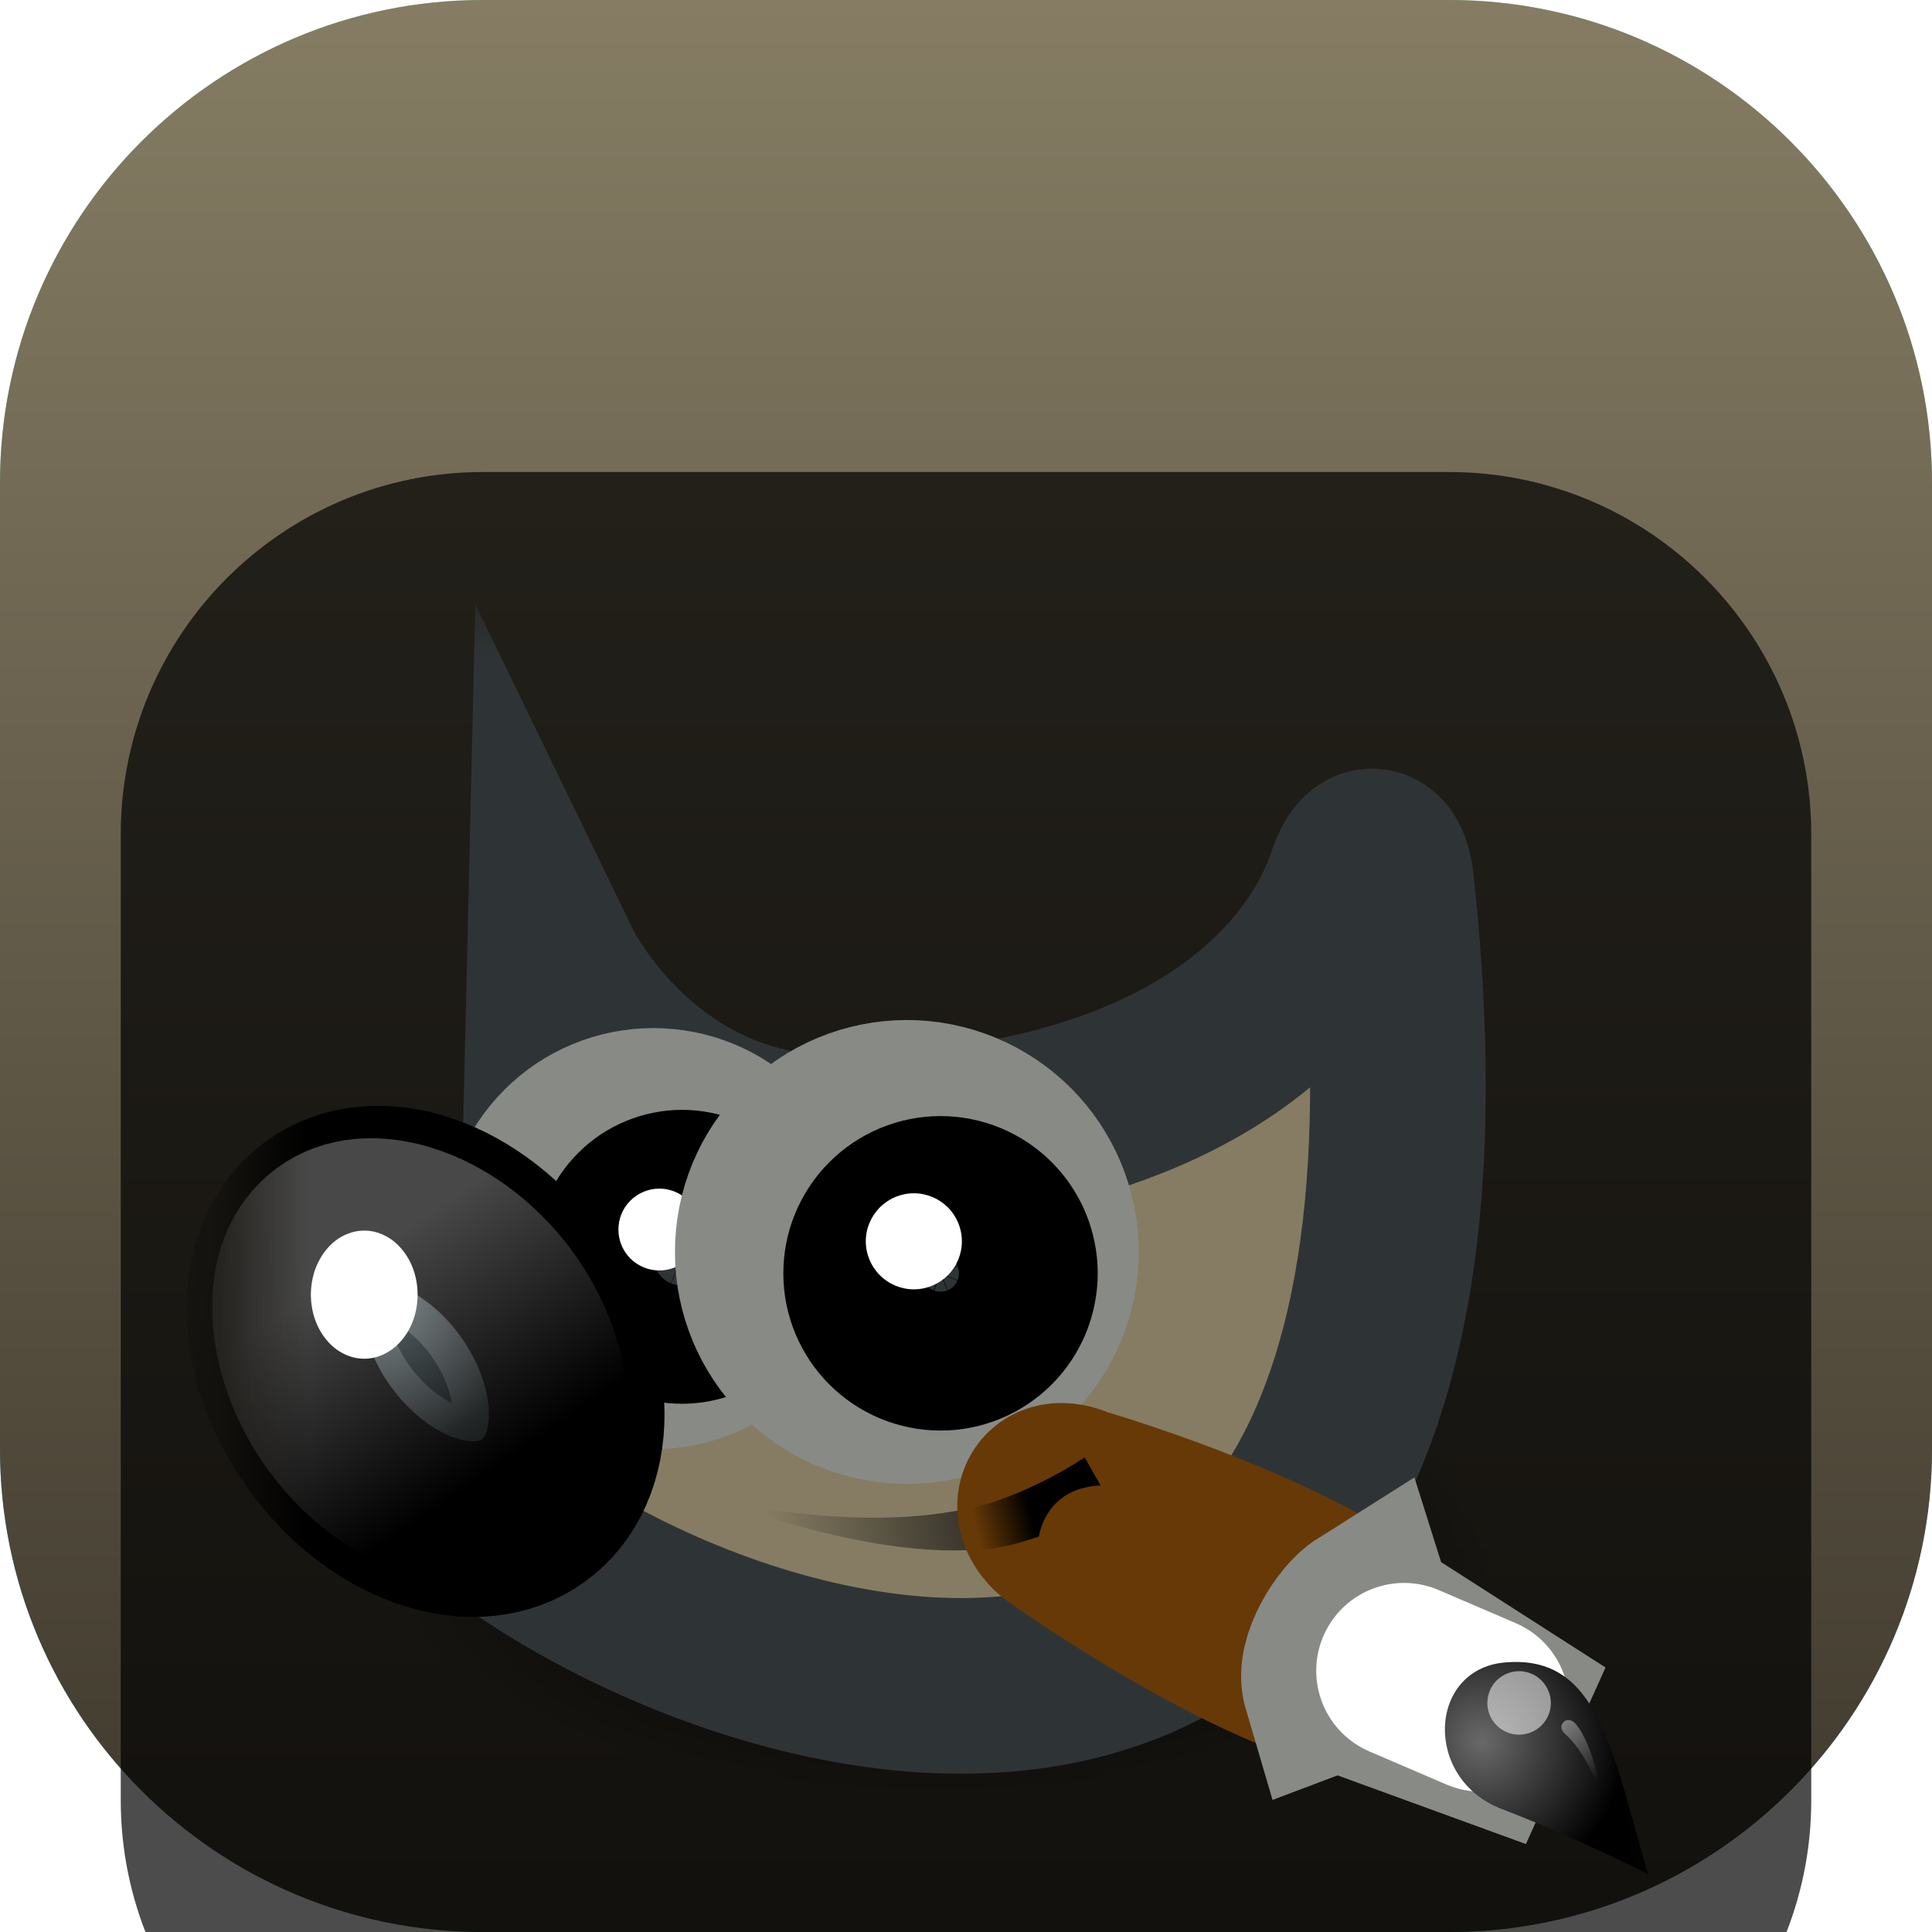 <svg width="22" height="22" viewBox="0 0 22 22" fill="none" xmlns="http://www.w3.org/2000/svg">
<g clip-path="url(#clip0_32_11149)">
<path d="M16.5 0H5.5C2.462 0 0 2.462 0 5.5V16.5C0 19.538 2.462 22 5.5 22H16.5C19.538 22 22 19.538 22 16.5V5.5C22 2.462 19.538 0 16.5 0Z" fill="url(#paint0_linear_32_11149)"/>
<path d="M16.5 0H5.5C2.462 0 0 2.462 0 5.5V16.5C0 19.538 2.462 22 5.5 22H16.5C19.538 22 22 19.538 22 16.5V5.5C22 2.462 19.538 0 16.5 0Z" fill="url(#paint1_linear_32_11149)"/>
<g filter="url(#filter0_i_32_11149)">
<path d="M16.5 1.375H5.5C3.222 1.375 1.375 3.222 1.375 5.5V16.5C1.375 18.778 3.222 20.625 5.5 20.625H16.5C18.778 20.625 20.625 18.778 20.625 16.5V5.5C20.625 3.222 18.778 1.375 16.5 1.375Z" fill="black" fill-opacity="0.7"/>
<mask id="mask0_32_11149" style="mask-type:luminance" maskUnits="userSpaceOnUse" x="2" y="2" width="18" height="18">
<path d="M19.25 2.75H2.75V19.25H19.25V2.75Z" fill="white"/>
</mask>
<g mask="url(#mask0_32_11149)">
<path fill-rule="evenodd" clip-rule="evenodd" d="M16.973 13.729C16.973 14.087 16.81 14.442 16.495 14.773C16.18 15.104 15.718 15.405 15.135 15.658C14.553 15.911 13.861 16.112 13.1 16.249C12.339 16.386 11.523 16.457 10.699 16.457C9.875 16.457 9.06 16.386 8.298 16.249C7.537 16.112 6.846 15.911 6.263 15.658C5.681 15.405 5.219 15.104 4.903 14.773C4.588 14.442 4.426 14.087 4.426 13.729C4.426 13.37 4.588 13.015 4.903 12.684C5.219 12.353 5.681 12.053 6.263 11.799C6.846 11.546 7.537 11.345 8.298 11.208C9.06 11.071 9.875 11 10.699 11C11.523 11 12.339 11.071 13.1 11.208C13.861 11.345 14.553 11.546 15.135 11.799C15.718 12.053 16.18 12.353 16.495 12.684C16.81 13.015 16.973 13.37 16.973 13.729Z" fill="url(#paint2_radial_32_11149)"/>
<path fill-rule="evenodd" clip-rule="evenodd" d="M6.316 7.036C6.316 7.036 7.304 9.073 9.615 9.016C14.46 8.894 15.309 6.367 15.431 6.003C15.552 5.638 15.738 5.693 15.781 6.03C17.361 20.371 4.817 14.218 4.371 11.776C6.863 11.046 6.255 9.649 6.255 9.649L6.316 7.036Z" fill="#857C63" stroke="#2E3436" stroke-width="2" stroke-miterlimit="10"/>
<path fill-rule="evenodd" clip-rule="evenodd" d="M8.159 13.085C10.476 13.549 11.655 13.119 12.346 12.586C12.164 12.35 11.852 12.092 11.852 12.092C11.852 12.092 12.661 12.317 12.946 12.684C13.23 13.051 13.051 13.277 12.977 13.746C12.812 13.334 12.503 13.18 12.461 13.016C11.84 13.874 10.293 13.839 8.159 13.085Z" fill="url(#paint3_linear_32_11149)"/>
<path fill-rule="evenodd" clip-rule="evenodd" d="M8.837 10.104C8.837 10.288 8.801 10.47 8.731 10.639C8.661 10.809 8.558 10.963 8.428 11.093C8.298 11.223 8.144 11.326 7.975 11.396C7.805 11.466 7.623 11.502 7.44 11.502C7.256 11.502 7.074 11.466 6.905 11.396C6.735 11.326 6.581 11.223 6.451 11.093C6.321 10.963 6.219 10.809 6.148 10.639C6.078 10.47 6.042 10.288 6.042 10.104C6.042 9.921 6.078 9.739 6.148 9.57C6.219 9.4 6.321 9.246 6.451 9.116C6.581 8.986 6.735 8.883 6.905 8.813C7.074 8.743 7.256 8.707 7.44 8.707C7.623 8.707 7.805 8.743 7.975 8.813C8.144 8.883 8.298 8.986 8.428 9.116C8.558 9.246 8.661 9.4 8.731 9.57C8.801 9.739 8.837 9.921 8.837 10.104Z" fill="#DBDBD7" stroke="#888A85" stroke-width="2" stroke-miterlimit="10"/>
<path fill-rule="evenodd" clip-rule="evenodd" d="M6.054 10.631C6.379 11.082 6.564 11.606 6.567 12.088C6.571 12.571 6.393 12.971 6.073 13.202C5.752 13.433 5.316 13.476 4.86 13.32C4.403 13.165 3.964 12.824 3.639 12.373C3.313 11.922 3.129 11.398 3.125 10.916C3.121 10.434 3.299 10.033 3.62 9.802C3.94 9.571 4.376 9.529 4.833 9.684C5.289 9.84 5.728 10.18 6.054 10.631Z" fill="url(#paint4_radial_32_11149)" stroke="black" stroke-width="2" stroke-miterlimit="10"/>
<path fill-rule="evenodd" clip-rule="evenodd" d="M8.44 10.312C8.44 10.4 8.422 10.488 8.388 10.569C8.355 10.651 8.305 10.725 8.243 10.788C8.18 10.85 8.106 10.9 8.024 10.934C7.943 10.967 7.855 10.985 7.767 10.985C7.678 10.985 7.591 10.967 7.509 10.934C7.427 10.9 7.353 10.85 7.291 10.788C7.228 10.725 7.179 10.651 7.145 10.569C7.111 10.488 7.094 10.4 7.094 10.312C7.094 10.223 7.111 10.136 7.145 10.054C7.179 9.972 7.228 9.898 7.291 9.836C7.353 9.773 7.427 9.724 7.509 9.69C7.591 9.656 7.678 9.638 7.767 9.638C7.855 9.638 7.943 9.656 8.024 9.69C8.106 9.724 8.18 9.773 8.243 9.836C8.305 9.898 8.355 9.972 8.388 10.054C8.422 10.136 8.44 10.223 8.44 10.312Z" fill="#2E3436" stroke="black" stroke-width="2" stroke-miterlimit="10"/>
<path opacity="0.281" fill-rule="evenodd" clip-rule="evenodd" d="M3.742 10.109C3.522 10.274 3.406 10.552 3.417 10.93C3.427 11.307 3.576 11.77 3.882 12.178C4.188 12.587 4.59 12.86 4.949 12.976C5.309 13.092 5.608 13.059 5.828 12.895C6.048 12.73 6.164 12.439 6.155 12.059C6.146 11.68 6.001 11.227 5.696 10.819C5.391 10.412 4.997 10.145 4.635 10.03C4.274 9.915 3.961 9.945 3.742 10.109Z" stroke="url(#paint5_linear_32_11149)" stroke-width="2" stroke-miterlimit="10"/>
<path fill-rule="evenodd" clip-rule="evenodd" d="M4.755 10.743C4.755 10.838 4.74 10.933 4.709 11.022C4.679 11.11 4.634 11.191 4.577 11.258C4.521 11.326 4.454 11.38 4.38 11.416C4.307 11.453 4.228 11.472 4.148 11.472C4.068 11.472 3.989 11.453 3.915 11.416C3.841 11.38 3.774 11.326 3.718 11.258C3.662 11.191 3.617 11.11 3.586 11.022C3.556 10.933 3.54 10.838 3.54 10.743C3.54 10.647 3.556 10.552 3.586 10.463C3.617 10.375 3.662 10.295 3.718 10.227C3.774 10.159 3.841 10.105 3.915 10.069C3.989 10.032 4.068 10.013 4.148 10.013C4.228 10.013 4.307 10.032 4.38 10.069C4.454 10.105 4.521 10.159 4.577 10.227C4.634 10.295 4.679 10.375 4.709 10.463C4.74 10.552 4.755 10.647 4.755 10.743Z" fill="white"/>
<path fill-rule="evenodd" clip-rule="evenodd" d="M7.974 10.001C7.974 10.125 7.925 10.243 7.837 10.331C7.75 10.418 7.631 10.467 7.508 10.467C7.384 10.467 7.266 10.418 7.178 10.331C7.091 10.243 7.042 10.125 7.042 10.001C7.042 9.877 7.091 9.759 7.178 9.672C7.266 9.584 7.384 9.535 7.508 9.535C7.631 9.535 7.75 9.584 7.837 9.672C7.925 9.759 7.974 9.877 7.974 10.001Z" fill="white"/>
<path fill-rule="evenodd" clip-rule="evenodd" d="M11.967 10.257C11.967 10.472 11.925 10.685 11.842 10.884C11.76 11.084 11.639 11.264 11.487 11.417C11.334 11.569 11.153 11.69 10.954 11.773C10.755 11.855 10.542 11.898 10.326 11.898C10.111 11.898 9.897 11.855 9.698 11.773C9.499 11.69 9.318 11.569 9.166 11.417C9.014 11.264 8.893 11.084 8.81 10.884C8.728 10.685 8.685 10.472 8.686 10.257C8.685 10.041 8.728 9.828 8.81 9.628C8.893 9.429 9.014 9.248 9.166 9.096C9.318 8.944 9.499 8.823 9.698 8.74C9.897 8.658 10.111 8.615 10.326 8.615C10.542 8.615 10.755 8.658 10.954 8.74C11.153 8.823 11.334 8.944 11.487 9.096C11.639 9.248 11.76 9.429 11.842 9.628C11.925 9.828 11.967 10.041 11.967 10.257Z" fill="#DBDBD7" stroke="#888A85" stroke-width="2" stroke-miterlimit="10"/>
<path fill-rule="evenodd" clip-rule="evenodd" d="M11.5 10.499C11.5 10.603 11.479 10.706 11.44 10.802C11.4 10.898 11.342 10.985 11.269 11.058C11.195 11.132 11.108 11.19 11.012 11.23C10.916 11.269 10.814 11.29 10.71 11.29C10.606 11.29 10.503 11.269 10.408 11.23C10.312 11.19 10.225 11.132 10.151 11.058C10.078 10.985 10.02 10.898 9.98 10.802C9.94 10.706 9.92 10.603 9.92 10.499C9.92 10.396 9.94 10.293 9.98 10.197C10.02 10.101 10.078 10.014 10.151 9.941C10.225 9.867 10.312 9.809 10.408 9.769C10.503 9.73 10.606 9.709 10.71 9.709C10.814 9.709 10.916 9.73 11.012 9.769C11.108 9.809 11.195 9.867 11.269 9.941C11.342 10.014 11.4 10.101 11.44 10.197C11.479 10.293 11.5 10.396 11.5 10.499Z" fill="#2E3436" stroke="black" stroke-width="2" stroke-miterlimit="10"/>
<path fill-rule="evenodd" clip-rule="evenodd" d="M10.953 10.135C10.953 10.28 10.896 10.419 10.793 10.522C10.69 10.624 10.551 10.682 10.406 10.682C10.261 10.682 10.122 10.624 10.02 10.522C9.917 10.419 9.859 10.28 9.859 10.135C9.859 9.99 9.917 9.851 10.02 9.748C10.122 9.646 10.261 9.588 10.406 9.588C10.551 9.588 10.69 9.646 10.793 9.748C10.896 9.851 10.953 9.99 10.953 10.135Z" fill="white"/>
<path d="M15.327 15.156L15.645 14.522C14.461 13.655 12.277 13.025 12.277 13.025C11.898 12.849 11.779 13.189 12.041 13.41C12.041 13.41 13.909 14.749 15.327 15.156Z" fill="url(#paint6_linear_32_11149)" stroke="#673907" stroke-width="2" stroke-linecap="round"/>
<path d="M16.846 15.741L17.016 15.364L15.693 14.516L15.588 14.507L15.542 14.361C15.35 14.482 15.071 14.929 15.145 15.18L15.288 15.126L15.365 15.201L16.846 15.741Z" fill="url(#paint7_linear_32_11149)" stroke="#888A85" stroke-width="2" stroke-linecap="round"/>
<path d="M15.988 15.025L16.866 15.402" stroke="white" stroke-width="2" stroke-linecap="round" stroke-linejoin="round"/>
<path d="M18.768 17.343C18.355 15.944 18.209 14.833 17.132 14.931C16.263 15.011 16.203 16.255 17.1 16.599C17.964 16.93 18.768 17.343 18.768 17.343Z" fill="url(#paint8_radial_32_11149)"/>
<path opacity="0.528" d="M17.196 15.045C17.241 15.031 17.289 15.027 17.336 15.032C17.384 15.037 17.429 15.052 17.471 15.074C17.513 15.097 17.55 15.128 17.579 15.165C17.609 15.201 17.631 15.244 17.645 15.29C17.658 15.335 17.663 15.383 17.658 15.43C17.653 15.477 17.638 15.523 17.616 15.565C17.593 15.606 17.562 15.643 17.525 15.673C17.488 15.703 17.446 15.725 17.4 15.738C17.355 15.752 17.307 15.756 17.26 15.751C17.213 15.746 17.167 15.732 17.125 15.709C17.083 15.686 17.047 15.656 17.017 15.619C16.987 15.582 16.965 15.539 16.951 15.494C16.938 15.448 16.933 15.401 16.939 15.353C16.944 15.306 16.958 15.26 16.981 15.219C17.003 15.177 17.034 15.14 17.071 15.11C17.108 15.081 17.15 15.058 17.196 15.045Z" fill="white"/>
<path d="M15.619 14.53C15.65 14.521 15.682 14.518 15.714 14.522C15.746 14.525 15.777 14.535 15.805 14.55C15.833 14.566 15.858 14.586 15.878 14.611C15.898 14.636 15.913 14.665 15.922 14.695C15.931 14.726 15.934 14.758 15.931 14.79C15.928 14.822 15.918 14.853 15.902 14.881C15.887 14.909 15.867 14.934 15.841 14.954C15.817 14.974 15.788 14.989 15.757 14.998C15.726 15.008 15.694 15.01 15.662 15.007C15.631 15.004 15.6 14.994 15.572 14.979C15.543 14.963 15.519 14.943 15.498 14.918C15.478 14.893 15.463 14.864 15.454 14.833C15.445 14.803 15.442 14.77 15.446 14.739C15.449 14.707 15.459 14.676 15.474 14.648C15.489 14.62 15.51 14.595 15.535 14.575C15.56 14.555 15.589 14.54 15.619 14.53Z" fill="white"/>
<path opacity="0.428" d="M18.25 16.506C18.25 16.506 18.115 16.004 17.819 15.742C17.714 15.65 17.846 15.513 17.945 15.633C18.159 15.892 18.25 16.506 18.25 16.506Z" fill="url(#paint9_linear_32_11149)"/>
<path fill-rule="evenodd" clip-rule="evenodd" d="M10.657 13.659C11.172 13.709 11.637 13.566 11.83 13.496C11.864 13.306 12.014 12.939 12.533 12.915L12.351 12.596C12.351 12.596 11.675 13.059 10.954 13.196L10.657 13.659Z" fill="url(#paint10_linear_32_11149)"/>
</g>
</g>
</g>
<defs>
<filter id="filter0_i_32_11149" x="1.375" y="1.375" width="19.25" height="23.25" filterUnits="userSpaceOnUse" color-interpolation-filters="sRGB">
<feFlood flood-opacity="0" result="BackgroundImageFix"/>
<feBlend mode="normal" in="SourceGraphic" in2="BackgroundImageFix" result="shape"/>
<feColorMatrix in="SourceAlpha" type="matrix" values="0 0 0 0 0 0 0 0 0 0 0 0 0 0 0 0 0 0 127 0" result="hardAlpha"/>
<feOffset dy="4"/>
<feGaussianBlur stdDeviation="2"/>
<feComposite in2="hardAlpha" operator="arithmetic" k2="-1" k3="1"/>
<feColorMatrix type="matrix" values="0 0 0 0 0 0 0 0 0 0 0 0 0 0 0 0 0 0 0.25 0"/>
<feBlend mode="normal" in2="shape" result="effect1_innerShadow_32_11149"/>
</filter>
<linearGradient id="paint0_linear_32_11149" x1="10.933" y1="22.017" x2="10.933" y2="-0.014" gradientUnits="userSpaceOnUse">
<stop stop-color="#2CA0B9"/>
<stop offset="1" stop-color="#87DEAA"/>
</linearGradient>
<linearGradient id="paint1_linear_32_11149" x1="11" y1="0" x2="11" y2="22" gradientUnits="userSpaceOnUse">
<stop stop-color="#857C63"/>
<stop offset="1" stop-color="#3E382D"/>
</linearGradient>
<radialGradient id="paint2_radial_32_11149" cx="0" cy="0" r="1" gradientUnits="userSpaceOnUse" gradientTransform="translate(10.699 13.729) scale(6.273 2.729)">
<stop/>
<stop offset="1" stop-opacity="0"/>
</radialGradient>
<linearGradient id="paint3_linear_32_11149" x1="12.551" y1="12.523" x2="8.723" y2="13.282" gradientUnits="userSpaceOnUse">
<stop/>
<stop offset="1" stop-opacity="0"/>
</linearGradient>
<radialGradient id="paint4_radial_32_11149" cx="0" cy="0" r="1" gradientUnits="userSpaceOnUse" gradientTransform="translate(4.288 10.772) rotate(-30) scale(1.529 1.785)">
<stop stop-color="#5B676B"/>
<stop offset="1" stop-color="#141718"/>
</radialGradient>
<linearGradient id="paint5_linear_32_11149" x1="4.048" y1="10.397" x2="5.652" y2="12.722" gradientUnits="userSpaceOnUse">
<stop stop-color="white"/>
<stop offset="1" stop-color="white" stop-opacity="0"/>
</linearGradient>
<linearGradient id="paint6_linear_32_11149" x1="14.561" y1="13.769" x2="13.847" y2="15.328" gradientUnits="userSpaceOnUse">
<stop stop-color="#6E3D09"/>
<stop offset="0.242" stop-color="#EA8113"/>
<stop offset="0.621" stop-color="#5C3307"/>
<stop offset="1" stop-color="#E07C12"/>
</linearGradient>
<linearGradient id="paint7_linear_32_11149" x1="16.091" y1="15.463" x2="16.405" y2="14.829" gradientUnits="userSpaceOnUse">
<stop stop-color="#BDBDBD"/>
<stop offset="0.333" stop-color="#E2E2E2"/>
<stop offset="0.667" stop-color="#A3A3A3"/>
<stop offset="1" stop-color="#DDDDDD"/>
</linearGradient>
<radialGradient id="paint8_radial_32_11149" cx="0" cy="0" r="1" gradientUnits="userSpaceOnUse" gradientTransform="translate(16.874 15.831) rotate(-106.415) scale(1.665 1.623)">
<stop stop-color="#696969"/>
<stop offset="1"/>
</radialGradient>
<linearGradient id="paint9_linear_32_11149" x1="17.86" y1="15.498" x2="18.262" y2="16.243" gradientUnits="userSpaceOnUse">
<stop stop-color="white"/>
<stop offset="1" stop-color="white" stop-opacity="0"/>
</linearGradient>
<linearGradient id="paint10_linear_32_11149" x1="11.743" y1="13.249" x2="11.113" y2="13.401" gradientUnits="userSpaceOnUse">
<stop/>
<stop offset="1" stop-opacity="0"/>
</linearGradient>
<clipPath id="clip0_32_11149">
<rect width="22" height="22" fill="white"/>
</clipPath>
</defs>
</svg>
